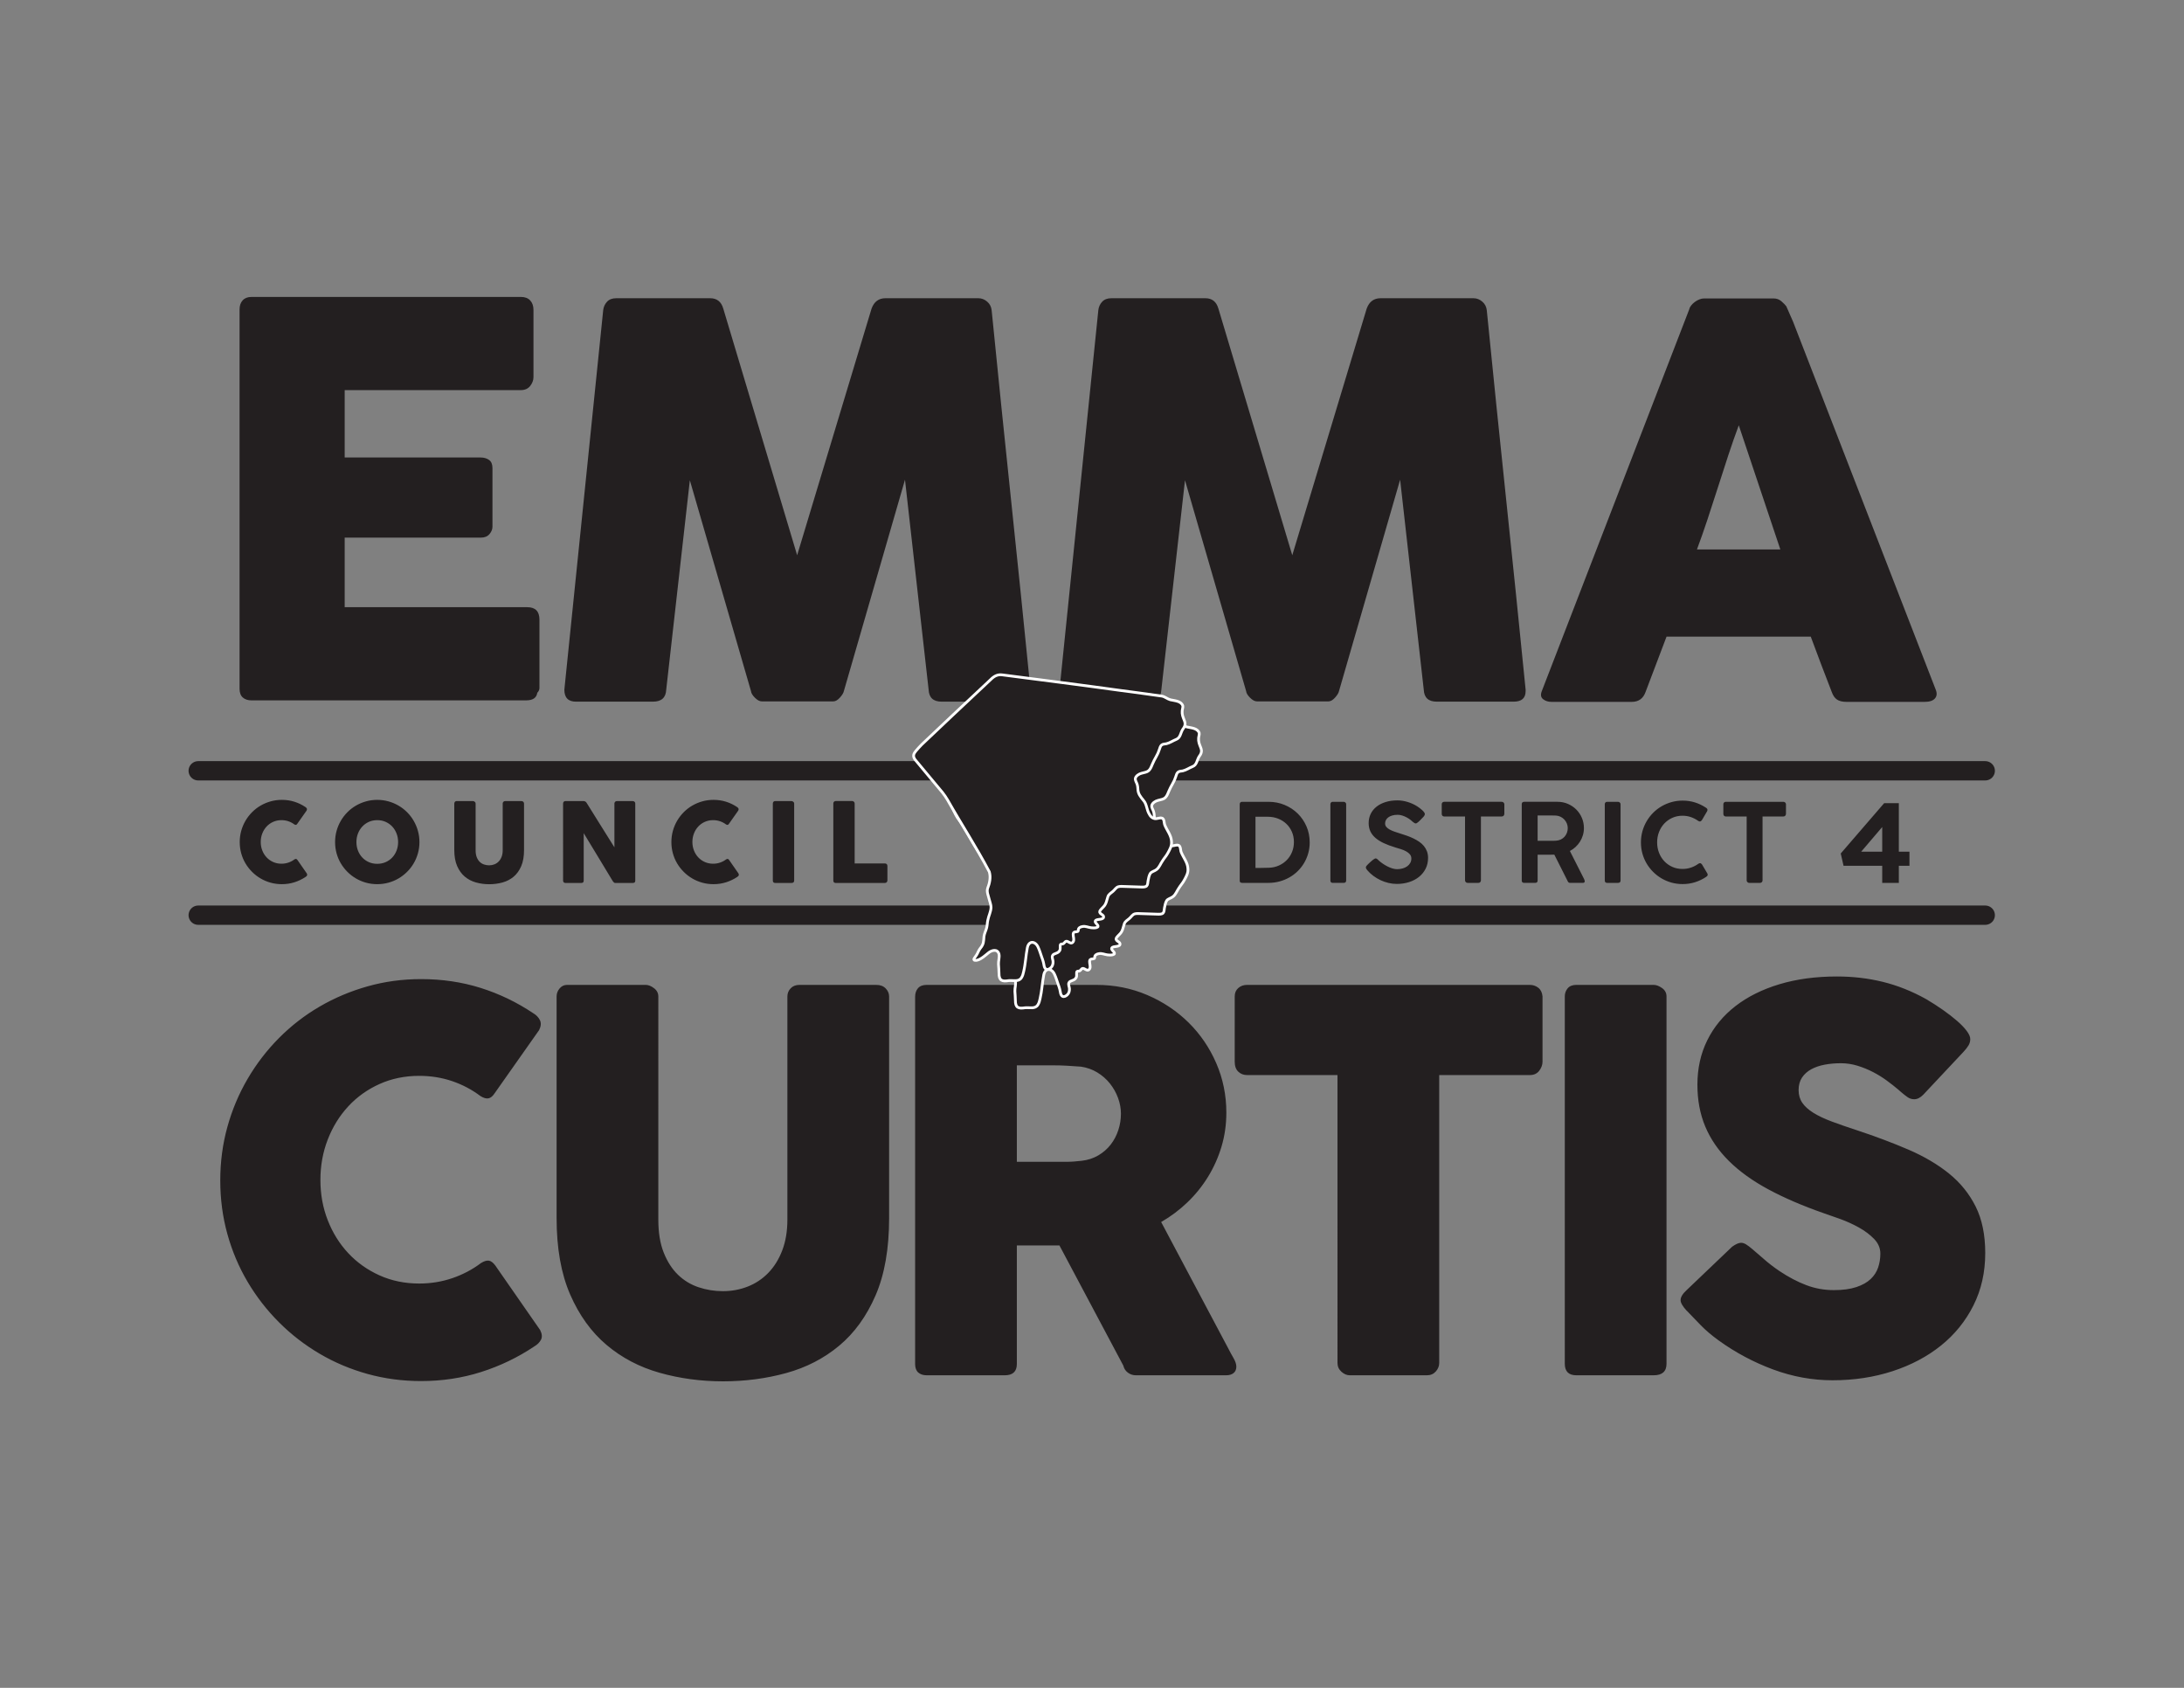 <?xml version="1.0" encoding="UTF-8" standalone="no"?>
<svg
   xmlns:dc="http://purl.org/dc/elements/1.1/"
   xmlns:cc="http://creativecommons.org/ns#"
   xmlns:rdf="http://www.w3.org/1999/02/22-rdf-syntax-ns#"
   xmlns:svg="http://www.w3.org/2000/svg"
   xmlns="http://www.w3.org/2000/svg"
   viewBox="0 0 1056 816"
   height="816"
   width="1056"
   xml:space="preserve"
   id="svg2"
   version="1.1"><rect x="0" y="0" width="1056" height="816" fill="#808080" stroke="none"/><defs
     id="defs6" /><g
     transform="matrix(1.333,0,0,-1.333,0,816)"
     id="g10"><g
       transform="scale(0.1)"
       id="g12"><path
         id="path14"
         style="fill:#231f20;fill-opacity:1;fill-rule:nonzero;stroke:none"
         d="m 2047.08,3620.05 c 0,-28.92 14.11,-43.36 42.37,-43.36 h 278.84 c 30.87,0 46.96,14.44 48.28,43.36 l 85.72,759.67 221.7,-764.6 c 0.64,-7.24 5.42,-15.27 14.28,-24.14 8.87,-8.87 17.25,-13.3 25.13,-13.3 h 259.14 c 7.88,0 15.92,4.59 24.14,13.79 8.2,9.19 12.96,17.08 14.28,23.65 l 221.7,766.57 85.72,-761.64 c 1.31,-28.92 17.08,-43.36 47.3,-43.36 h 278.84 c 28.9,0 43.35,12.81 43.35,38.43 v 4.93 c -23,231.21 -46.48,460.63 -70.45,688.24 -23.98,227.6 -47.46,457.01 -70.45,688.24 -1.32,12.47 -6.74,22.81 -16.25,31.04 -9.53,8.2 -20.2,12.31 -32.03,12.31 h -336.97 c -24.31,0 -41.06,-12.48 -50.25,-37.44 l -269.98,-894.66 -268,894.66 c -7.24,24.96 -23.01,37.44 -47.3,37.44 h -340.92 c -14.45,0 -25.62,-4.28 -33.5,-12.81 -7.88,-8.54 -12.48,-18.72 -13.79,-30.54 z m 1796.01,0 c 0,-28.92 14.12,-43.36 42.37,-43.36 h 278.84 c 30.87,0 46.96,14.44 48.28,43.36 l 85.72,759.67 221.7,-764.6 c 0.65,-7.24 5.42,-15.27 14.29,-24.14 8.86,-8.87 17.24,-13.3 25.12,-13.3 h 259.14 c 7.88,0 15.92,4.59 24.14,13.79 8.21,9.19 12.96,17.08 14.29,23.65 l 221.69,766.57 85.72,-761.64 c 1.31,-28.92 17.08,-43.36 47.3,-43.36 h 278.84 c 28.9,0 43.36,12.81 43.36,38.43 v 4.93 c -23,231.21 -46.48,460.63 -70.45,688.24 -23.99,227.6 -47.47,457.01 -70.45,688.24 -1.33,12.47 -6.75,22.81 -16.26,31.04 -9.53,8.2 -20.2,12.31 -32.02,12.31 h -336.98 c -24.31,0 -41.06,-12.48 -50.25,-37.44 l -269.98,-894.66 -268,894.66 c -7.24,24.96 -23,37.44 -47.3,37.44 h -340.91 c -14.46,0 -25.62,-4.28 -33.51,-12.81 -7.88,-8.54 -12.48,-18.72 -13.79,-30.54 z m 1749.61,-4.7 c -5.26,-13.14 -3.78,-23 4.44,-29.55 8.2,-6.58 18.55,-9.86 31.04,-9.86 h 290.66 c 24.96,0 41.71,12.15 50.25,36.46 12.47,33.5 25.13,66.83 37.94,100.01 12.81,33.16 25.45,66.51 37.93,100.01 h 523.2 c 12.47,-33.5 24.96,-66.85 37.45,-100.01 12.47,-33.18 25.28,-66.51 38.42,-100.01 4.59,-13.15 11,-22.51 19.22,-28.08 8.2,-5.59 19.86,-8.38 34.98,-8.38 h 282.78 c 17.74,0 30.21,4.1 37.44,12.32 7.22,8.2 8.21,18.87 2.96,32.02 l -517.29,1334.11 -24.63,56.17 c -3.94,5.25 -9.86,11.33 -17.74,18.23 -7.88,6.89 -17.41,10.34 -28.57,10.34 h -252.24 c -5.27,0 -10.84,-1.15 -16.75,-3.45 -5.92,-2.31 -11.5,-5.42 -16.75,-9.36 -5.27,-3.94 -9.7,-8.22 -13.31,-12.81 -3.61,-4.6 -5.75,-8.86 -6.4,-12.81 z m 865.11,513.35 h -302.49 c 12.47,33.5 25.12,69.47 37.93,107.89 12.81,38.43 25.45,77.35 37.94,116.76 12.47,39.42 25.12,78.49 37.93,117.26 12.81,38.75 25.45,74.88 37.94,108.38 z M 868.957,4999.27 c 0,13.79 3.754,24.78 11.301,33.01 7.527,8.2 18.18,12.31 31.945,12.31 h 977.537 c 14.44,0 25.62,-4.26 33.5,-12.78 7.88,-8.51 11.82,-19.96 11.82,-34.37 v -243.65 c 0,-11.15 -3.94,-21.79 -11.82,-31.93 -7.88,-10.16 -19.38,-15.23 -34.49,-15.23 h -638.48 v -244.36 h 492.66 c 12.47,0 22.81,-2.95 31.04,-8.87 8.2,-5.91 12.31,-15.76 12.31,-29.55 v -212.83 c 0,-9.21 -3.62,-18.08 -10.84,-26.61 -7.23,-8.54 -17.73,-12.8 -31.53,-12.8 h -493.64 v -252.24 h 662.13 c 29.56,0 44.34,-15.08 44.34,-45.19 v -247.59 c 0,-6.56 -2.63,-12.44 -7.88,-17.68 -2.63,-18.35 -16.11,-27.51 -40.4,-27.51 H 912.203 c -13.117,0 -23.601,3.45 -31.453,10.35 -7.867,6.9 -11.793,17.57 -11.793,32.02 v 1375.5" /><path
         id="path16"
         style="fill:#231f20;fill-opacity:1;fill-rule:nonzero;stroke:none"
         d="m 1743.37,2538.52 c -67.7,21.29 -139.68,31.95 -215.96,31.95 -67.39,0 -132.06,-8.75 -194.03,-26.23 -61.98,-17.48 -119.99,-41.95 -174.01,-73.41 -54.04,-31.47 -103.14,-69.46 -147.31,-113.94 -44.193,-44.5 -82.165,-93.92 -113.943,-148.27 -31.793,-54.34 -56.254,-112.51 -73.418,-174.48 -17.164,-61.98 -25.742,-126.66 -25.742,-194.03 0,-67.39 8.578,-132.06 25.742,-194.03 17.164,-61.98 41.625,-119.83 73.418,-173.54 31.778,-53.72 69.75,-102.66 113.943,-146.83 44.17,-44.19 93.27,-82.16 147.31,-113.94 54.02,-31.79 112.03,-56.26 174.01,-73.42 61.97,-17.16 126.64,-25.74 194.03,-25.74 76.28,0 148.89,10.96 217.87,32.89 68.96,21.93 133.32,52.92 193.07,92.97 10.8,6.34 18.75,14.3 23.84,23.83 5.08,9.54 4.13,21.29 -2.86,35.28 l -163.04,234.56 c -7.63,10.16 -15.26,15.88 -22.89,17.16 -7.62,1.26 -17.16,-1.6 -28.6,-8.58 -31.15,-23.53 -65.79,-41.81 -103.93,-54.83 -38.14,-13.03 -78.18,-19.54 -120.14,-19.54 -52.12,0 -100.11,9.84 -143.97,29.55 -43.86,19.7 -81.69,46.56 -113.46,80.57 -31.8,34 -56.59,73.73 -74.37,119.19 -17.81,45.43 -26.7,94.23 -26.7,146.35 0,52.12 8.89,101.07 26.7,146.84 17.78,45.76 42.57,85.81 74.37,120.14 31.77,34.32 69.6,61.33 113.46,81.04 43.86,19.7 91.85,29.56 143.97,29.56 41.96,0 81.67,-6.36 119.19,-19.07 37.5,-12.72 71.82,-30.84 102.97,-54.35 11.44,-7 21.13,-9.7 29.08,-8.1 7.94,1.58 15.41,7.77 22.41,18.59 l 161.14,228.83 c 6.98,13.98 7.94,26.06 2.86,36.23 -5.1,10.16 -13.04,18.43 -23.84,24.79 -59.76,40.05 -123.47,70.71 -191.17,92.01 z m 644.57,-31.01 c 0,12.08 -5.24,22.09 -15.7,30.05 -10.46,7.95 -20.44,11.93 -29.95,11.93 h -285.31 c -10.78,0 -19.81,-4.29 -27.1,-12.87 -7.3,-8.58 -10.93,-18.28 -10.93,-29.08 v -803.78 c 0,-109.34 16.36,-201.66 49.1,-276.98 32.73,-75.33 76.76,-136.35 132.06,-183.07 55.3,-46.72 119.49,-80.42 192.6,-101.07 73.09,-20.65 149.69,-30.98 229.78,-30.98 80.1,0 156.52,10.01 229.31,30.03 72.78,20.02 136.83,53.07 192.13,99.16 55.3,46.08 99.31,106.94 132.05,182.59 32.73,75.64 49.11,169.08 49.11,280.32 v 803.78 c 0,10.8 -4.14,20.5 -12.4,29.08 -8.27,8.58 -19.71,12.87 -34.32,12.87 h -278.42 c -13.34,0 -24,-4.14 -31.94,-12.41 -7.95,-8.27 -11.92,-18.13 -11.92,-29.57 v -809.25 c 0,-41.99 -6.21,-79.21 -18.63,-111.66 -12.43,-32.45 -29.31,-59.63 -50.64,-81.58 -21.34,-21.96 -46.18,-38.5 -74.52,-49.62 -28.34,-11.15 -58.43,-16.7 -90.28,-16.7 -30.57,0 -60.04,4.76 -88.38,14.31 -28.35,9.54 -53.2,24.64 -74.53,45.32 -21.34,20.68 -38.54,47.39 -51.59,80.17 -13.05,32.76 -19.58,72.69 -19.58,119.76 z m 931.45,-1332.93 c 0,-13.98 3.81,-24.31 11.44,-30.98 7.63,-6.68 17.79,-10.02 30.51,-10.02 h 283.18 c 29.23,0 43.86,13.67 43.86,41 v 430.02 h 154.46 l 231.69,-435.74 c 2.54,-10.81 8.11,-19.39 16.69,-25.74 8.58,-6.36 18.27,-9.54 29.08,-9.54 h 327.04 c 11.44,0 20.5,2.7 27.18,8.11 6.67,5.39 10.01,13.18 10.01,23.36 0,8.89 -3.5,19.38 -10.49,31.46 -7,12.07 -12.72,22.56 -17.16,31.47 l -245.05,461.48 c 34.33,19.69 65.94,43.38 94.88,71.03 28.91,27.65 53.87,58.48 74.84,92.49 20.98,34 37.34,70.56 49.11,109.65 11.75,39.09 17.64,80.24 17.64,123.47 0,63.56 -12.25,123.48 -36.71,179.73 -24.48,56.26 -58.02,105.36 -100.59,147.31 -42.6,41.96 -92.49,75.16 -149.7,99.64 -57.21,24.46 -118.56,36.71 -184.02,36.71 h -615.94 c -13.99,0 -24.48,-3.98 -31.47,-11.92 -7,-7.95 -10.48,-18.59 -10.48,-31.94 z m 737.03,848.12 c -6.36,-19.4 -15.58,-36.88 -27.65,-52.44 -12.08,-15.59 -27.03,-28.61 -44.81,-39.1 -17.81,-10.48 -37.83,-17.01 -60.07,-19.54 -10.82,-1.28 -20.67,-2.24 -29.56,-2.86 -8.91,-0.64 -19.07,-0.96 -30.51,-0.96 h -175.44 v 349.93 h 131.58 c 18.43,0 35.43,-0.48 51.01,-1.43 15.57,-0.96 32.25,-2.07 50.06,-3.34 21.6,-3.19 41.31,-10.18 59.11,-20.98 17.79,-10.81 33.05,-24.16 45.77,-40.04 12.71,-15.9 22.55,-33.37 29.56,-52.44 6.98,-19.07 10.48,-38.14 10.48,-57.21 0,-20.35 -3.18,-40.21 -9.53,-59.59 z m 422.23,248.24 c 0,-15.85 4.29,-27.9 12.87,-36.14 8.58,-8.24 19.22,-12.35 31.94,-12.35 h 328 V 1178.44 c 0,-12.72 4.75,-23.39 14.25,-31.97 9.51,-8.59 19.65,-12.89 30.44,-12.89 h 279.61 c 13.3,0 24.07,4.61 32.32,13.85 8.24,9.22 12.37,19.56 12.37,31.01 v 1044.01 h 328.95 c 14.61,0 25.89,5.23 33.85,15.69 7.94,10.45 11.91,21.39 11.91,32.8 v 236.72 c -1.28,13.94 -6.36,24.4 -15.25,31.37 -8.91,6.97 -19.07,10.46 -30.51,10.46 H 4523.46 c -12.72,0 -23.36,-3.81 -31.94,-11.41 -8.58,-7.62 -12.87,-17.76 -12.87,-30.42 z m 1197.31,-1095.4 c 0,-27.98 13.97,-41.96 41.95,-41.96 h 280.32 c 31.14,0 46.72,13.98 46.72,41.96 v 1332 c 0,12.7 -5.41,22.88 -16.21,30.51 -10.82,7.63 -20.98,11.44 -30.51,11.44 h -280.32 c -13.99,0 -24.48,-4.14 -31.47,-12.4 -7,-8.26 -10.48,-18.11 -10.48,-29.55 z m 657.43,432.87 c -6.37,3.82 -12.4,5.72 -18.12,5.72 -8.27,0 -19.07,-4.76 -32.42,-14.3 L 6117.9,1442.51 c -14.63,-13.39 -21.93,-25.51 -21.93,-36.34 0,-9.56 7.3,-22.31 21.93,-38.25 0.63,-0.65 1.27,-1.12 1.91,-1.44 0.62,-0.32 1.26,-1.11 1.91,-2.38 0.62,-0.65 1.26,-1.13 1.9,-1.44 0.63,-0.33 1.27,-1.12 1.91,-2.39 l 2.86,-2.87 c 10.16,-10.85 23.99,-25.18 41.48,-43.03 17.47,-17.85 38.92,-36.02 64.35,-54.51 61.03,-43.99 126.82,-79.06 197.37,-105.19 70.56,-26.12 142.38,-39.2 215.49,-39.2 77.54,0 150.01,10.96 217.39,32.89 67.37,21.93 126.01,52.92 175.91,92.97 49.9,40.04 89.15,88.51 117.76,145.4 28.6,56.88 42.9,120.29 42.9,190.22 0,66.1 -11.6,122.36 -34.8,168.76 -23.21,46.4 -55.46,86.29 -96.77,119.66 -41.33,33.38 -90.44,62.29 -147.32,86.77 -56.89,24.46 -119.03,47.82 -186.4,70.08 -34.97,11.44 -65.64,22.08 -92.01,31.94 -26.38,9.85 -48.48,20.34 -66.27,31.47 -17.8,11.11 -31.15,23.19 -40.04,36.23 -8.91,13.02 -13.35,28.44 -13.35,46.24 0,17.79 4.13,32.9 12.4,45.29 8.25,12.4 19.38,22.41 33.37,30.03 13.97,7.63 30.18,13.19 48.62,16.69 18.43,3.49 38.14,5.24 59.12,5.24 20.33,0 40.36,-3.02 60.07,-9.05 19.69,-6.05 38.45,-13.68 56.25,-22.89 17.79,-9.22 34.48,-19.54 50.06,-30.98 15.57,-11.45 29.71,-22.57 42.43,-33.38 l 8.58,-7.62 c 8.89,-7.63 17,-13.99 24.31,-19.07 7.3,-5.1 15.41,-7.63 24.32,-7.63 10.8,0 21.6,5.39 32.42,16.21 l 145.88,155.41 c 8.25,8.9 14.45,16.84 18.59,23.84 4.13,6.99 6.2,14.62 6.2,22.88 0,8.26 -4.29,18.12 -12.88,29.56 -8.58,11.44 -20.18,23.51 -34.8,36.23 -14.63,12.71 -31.63,25.9 -51.01,39.57 -19.39,13.66 -39.89,26.85 -61.5,39.57 -51.48,28.61 -103.78,49.42 -156.84,62.45 -53.08,13.03 -108.55,19.55 -166.38,19.55 -76.92,0 -146.52,-9.37 -208.81,-28.11 -62.31,-18.74 -115.54,-45.25 -159.71,-79.54 -44.19,-34.3 -78.18,-75.58 -102.02,-123.85 -23.84,-48.27 -35.76,-101.95 -35.76,-161 0,-55.9 9.54,-106.55 28.61,-151.96 19.07,-45.41 47.67,-87.02 85.81,-124.8 38.14,-37.78 85.81,-72.08 143.02,-102.89 57.21,-30.81 123.95,-59.54 200.23,-86.21 17.16,-5.72 37.5,-12.86 61.02,-21.44 23.51,-8.58 46.08,-18.89 67.7,-30.96 21.6,-12.07 39.88,-25.89 54.82,-41.44 14.93,-15.56 22.41,-33.18 22.41,-52.86 0,-17.79 -2.71,-34.63 -8.11,-50.51 -5.4,-15.88 -14.46,-29.84 -27.17,-41.9 -12.72,-12.07 -30.03,-21.77 -51.96,-29.07 -21.93,-7.3 -49.11,-10.95 -81.52,-10.95 -34.97,0 -68.34,6.03 -100.12,18.12 -31.79,12.06 -63.88,28.91 -96.3,50.53 -21.62,14.61 -40.85,29.39 -57.69,44.34 -16.84,14.92 -30.67,26.84 -41.47,35.75 -8.91,7.63 -16.54,13.35 -22.88,17.16" /><path
         id="path18"
         style="fill:#231f20;fill-opacity:1;fill-rule:nonzero;stroke:none"
         d="m 1067.66,3213.87 c -14.2,4.46 -29.3,6.7 -45.3,6.7 -14.14,0 -27.704,-1.84 -40.704,-5.5 -13,-3.67 -25.168,-8.8 -36.5,-15.4 -11.336,-6.6 -21.633,-14.57 -30.898,-23.9 -9.27,-9.34 -17.235,-19.7 -23.903,-31.1 -6.667,-11.4 -11.8,-23.6 -15.398,-36.6 -3.602,-13 -5.402,-26.57 -5.402,-40.7 0,-14.14 1.8,-27.7 5.402,-40.7 3.598,-13 8.731,-25.14 15.398,-36.4 6.668,-11.27 14.633,-21.54 23.903,-30.8 9.265,-9.27 19.562,-17.24 30.898,-23.9 11.332,-6.67 23.5,-11.8 36.5,-15.4 13,-3.6 26.564,-5.4 40.704,-5.4 16,0 31.23,2.3 45.7,6.9 14.46,4.6 27.96,11.1 40.5,19.5 2.26,1.33 3.93,3 5,5 1.06,2 0.86,4.46 -0.6,7.4 l -34.2,49.2 c -1.6,2.13 -3.2,3.33 -4.8,3.6 -1.6,0.26 -3.6,-0.34 -6,-1.8 -6.54,-4.94 -13.8,-8.77 -21.8,-11.5 -8,-2.74 -16.4,-4.1 -25.2,-4.1 -10.94,0 -21.003,2.06 -30.202,6.2 -9.203,4.13 -17.137,9.76 -23.801,16.9 -6.672,7.13 -11.871,15.46 -15.602,25 -3.734,9.53 -5.597,19.76 -5.597,30.7 0,10.93 1.863,21.2 5.597,30.8 3.731,9.6 8.93,18 15.602,25.2 6.664,7.2 14.598,12.86 23.801,17 9.199,4.13 19.262,6.2 30.202,6.2 8.8,0 17.13,-1.34 25,-4 7.86,-2.67 15.06,-6.47 21.6,-11.4 2.4,-1.47 4.43,-2.04 6.1,-1.7 1.66,0.33 3.23,1.63 4.7,3.9 l 33.8,48 c 1.46,2.93 1.66,5.46 0.6,7.6 -1.07,2.13 -2.74,3.86 -5,5.2 -12.54,8.4 -25.9,14.83 -40.1,19.3 z m 230.78,-115.4 c 3.73,9.66 8.95,18.1 15.68,25.3 6.72,7.2 14.68,12.86 23.87,17 9.18,4.13 19.3,6.2 30.36,6.2 11.05,0 21.2,-2.07 30.46,-6.2 9.25,-4.14 17.24,-9.8 23.96,-17 6.73,-7.2 11.96,-15.64 15.68,-25.3 3.73,-9.67 5.6,-19.97 5.6,-30.9 0,-11.07 -1.87,-21.4 -5.6,-31 -3.72,-9.6 -8.95,-17.97 -15.68,-25.1 -6.72,-7.14 -14.71,-12.74 -23.96,-16.8 -9.26,-4.07 -19.41,-6.1 -30.46,-6.1 -11.06,0 -21.18,2.03 -30.36,6.1 -9.19,4.06 -17.15,9.66 -23.87,16.8 -6.73,7.13 -11.95,15.5 -15.68,25.1 -3.73,9.6 -5.59,19.93 -5.59,31 0,10.93 1.86,21.23 5.59,30.9 z m -77.59,-71.8 c 3.6,-13 8.74,-25.14 15.41,-36.4 6.67,-11.27 14.64,-21.54 23.92,-30.8 9.27,-9.27 19.57,-17.24 30.91,-23.9 11.34,-6.67 23.52,-11.8 36.53,-15.4 13.01,-3.6 26.58,-5.4 40.73,-5.4 14,0 27.55,1.8 40.62,5.4 13.08,3.6 25.29,8.73 36.63,15.4 11.34,6.66 21.68,14.63 31.02,23.9 9.34,9.26 17.31,19.53 23.91,30.8 6.61,11.26 11.74,23.4 15.41,36.4 3.67,13 5.51,26.56 5.51,40.7 0,14.13 -1.84,27.7 -5.51,40.7 -3.67,13 -8.8,25.2 -15.41,36.6 -6.6,11.4 -14.57,21.76 -23.91,31.1 -9.34,9.33 -19.68,17.3 -31.02,23.9 -11.34,6.6 -23.55,11.73 -36.63,15.4 -13.07,3.66 -26.62,5.5 -40.62,5.5 -14.15,0 -27.72,-1.84 -40.73,-5.5 -13.01,-3.67 -25.19,-8.8 -36.53,-15.4 -11.34,-6.6 -21.64,-14.57 -30.91,-23.9 -9.28,-9.34 -17.25,-19.7 -23.92,-31.1 -6.67,-11.4 -11.81,-23.6 -15.41,-36.6 -3.6,-13 -5.4,-26.57 -5.4,-40.7 0,-14.14 1.8,-27.7 5.4,-40.7 z m 504.37,180.69 c 0,2.53 -1.1,4.63 -3.3,6.3 -2.19,1.67 -4.29,2.51 -6.28,2.51 h -59.85 c -2.26,0 -4.15,-0.9 -5.68,-2.7 -1.53,-1.8 -2.29,-3.84 -2.29,-6.1 v -168.6 c 0,-22.94 3.43,-42.3 10.3,-58.1 6.86,-15.8 16.1,-28.6 27.7,-38.4 11.6,-9.8 25.06,-16.87 40.4,-21.2 15.33,-4.34 31.4,-6.5 48.2,-6.5 16.8,0 32.83,2.1 48.1,6.3 15.26,4.2 28.7,11.13 40.3,20.8 11.6,9.66 20.83,22.43 27.7,38.3 6.86,15.86 10.3,35.46 10.3,58.8 v 168.6 c 0,2.26 -0.87,4.3 -2.6,6.1 -1.74,1.8 -4.14,2.7 -7.2,2.7 h -58.4 c -2.8,0 -5.04,-0.87 -6.7,-2.61 -1.67,-1.73 -2.5,-3.8 -2.5,-6.2 v -169.75 c 0,-8.81 -1.31,-16.61 -3.91,-23.42 -2.61,-6.81 -6.15,-12.51 -10.63,-17.11 -4.47,-4.61 -9.68,-8.08 -15.63,-10.41 -5.94,-2.34 -12.25,-3.5 -18.93,-3.5 -6.42,0 -12.6,1 -18.54,3 -5.95,2 -11.16,5.17 -15.64,9.5 -4.47,4.34 -8.08,9.95 -10.82,16.82 -2.74,6.87 -4.1,15.25 -4.1,25.12 z m 317.24,-279.59 c 0,-2.4 0.7,-4.44 2.1,-6.1 1.4,-1.67 3.64,-2.5 6.7,-2.5 h 56.8 c 3.47,0 5.87,0.73 7.2,2.2 1.34,1.46 2,3.66 2,6.6 v 171.8 c 17.87,-29.34 35.47,-58.34 52.8,-87 17.34,-28.67 34.87,-57.67 52.6,-87 1.47,-2 2.87,-3.6 4.2,-4.8 1.34,-1.2 2.87,-1.8 4.6,-1.8 h 63.8 c 2.8,0 5,0.63 6.6,1.9 1.6,1.26 2.4,3.23 2.4,5.9 v 280.4 c 0,2.8 -0.93,4.96 -2.8,6.5 -1.86,1.53 -4.2,2.3 -7,2.3 h -57 c -2.13,0 -4,-0.67 -5.6,-2 -1.6,-1.34 -2.66,-3.2 -3.2,-5.6 v -160.2 c -17.06,27.33 -33.93,54.26 -50.6,80.8 -16.66,26.53 -33.46,53.46 -50.4,80.8 -1.46,2.26 -3.2,3.86 -5.2,4.8 -2,0.93 -3.93,1.4 -5.8,1.4 h -65.4 c -2.93,0 -5.13,-0.87 -6.6,-2.6 -1.46,-1.74 -2.2,-3.8 -2.2,-6.2 z m 590.95,286.1 c -14.2,4.46 -29.3,6.7 -45.3,6.7 -14.13,0 -27.7,-1.84 -40.7,-5.5 -13,-3.67 -25.17,-8.8 -36.5,-15.4 -11.33,-6.6 -21.63,-14.57 -30.9,-23.9 -9.27,-9.34 -17.23,-19.7 -23.9,-31.1 -6.67,-11.4 -11.8,-23.6 -15.4,-36.6 -3.6,-13 -5.4,-26.57 -5.4,-40.7 0,-14.14 1.8,-27.7 5.4,-40.7 3.6,-13 8.73,-25.14 15.4,-36.4 6.67,-11.27 14.63,-21.54 23.9,-30.8 9.27,-9.27 19.57,-17.24 30.9,-23.9 11.33,-6.67 23.5,-11.8 36.5,-15.4 13,-3.6 26.57,-5.4 40.7,-5.4 16,0 31.23,2.3 45.7,6.9 14.47,4.6 27.97,11.1 40.5,19.5 2.27,1.33 3.93,3 5,5 1.07,2 0.87,4.46 -0.6,7.4 l -34.2,49.2 c -1.6,2.13 -3.2,3.33 -4.8,3.6 -1.6,0.26 -3.6,-0.34 -6,-1.8 -6.53,-4.94 -13.8,-8.77 -21.8,-11.5 -8,-2.74 -16.4,-4.1 -25.2,-4.1 -10.93,0 -21,2.06 -30.2,6.2 -9.2,4.13 -17.13,9.76 -23.8,16.9 -6.67,7.13 -11.87,15.46 -15.6,25 -3.73,9.53 -5.6,19.76 -5.6,30.7 0,10.93 1.87,21.2 5.6,30.8 3.73,9.6 8.93,18 15.6,25.2 6.67,7.2 14.6,12.86 23.8,17 9.2,4.13 19.27,6.2 30.2,6.2 8.8,0 17.13,-1.34 25,-4 7.87,-2.67 15.07,-6.47 21.6,-11.4 2.4,-1.47 4.43,-2.04 6.1,-1.7 1.67,0.33 3.23,1.63 4.7,3.9 l 33.8,48 c 1.47,2.93 1.67,5.46 0.6,7.6 -1.07,2.13 -2.73,3.86 -5,5.2 -12.53,8.4 -25.9,14.83 -40.1,19.3 z m 169.87,-285.9 c 0,-5.87 2.93,-8.8 8.8,-8.8 h 58.8 c 6.53,0 9.8,2.93 9.8,8.8 v 279.4 c 0,2.66 -1.13,4.8 -3.4,6.4 -2.27,1.6 -4.4,2.4 -6.4,2.4 h -58.8 c -2.93,0 -5.13,-0.87 -6.6,-2.6 -1.47,-1.74 -2.2,-3.8 -2.2,-6.2 z m 219.41,0 c 0,-5.87 2.93,-8.8 8.8,-8.8 h 178.6 c 2.8,0.13 4.97,1.13 6.5,3 1.53,1.86 2.3,3.93 2.3,6.2 v 52.6 c 0,2.8 -0.87,5 -2.6,6.6 -1.73,1.6 -3.8,2.4 -6.2,2.4 h -110 v 217.6 c -0.13,2.66 -1.13,4.8 -3,6.4 -1.87,1.6 -3.93,2.4 -6.2,2.4 h -59.2 c -2.8,0 -5,-0.87 -6.6,-2.6 -1.6,-1.74 -2.4,-3.8 -2.4,-6.2 v -279.6" /><path
         id="path20"
         style="fill:#231f20;fill-opacity:1;fill-rule:nonzero;stroke:none"
         d="m 4739.04,3124.12 c -7.73,17.88 -18.33,33.46 -31.8,46.73 -13.48,13.27 -29.3,23.69 -47.47,31.29 -18.16,7.59 -37.75,11.38 -58.76,11.38 h -95.12 c -6.08,0 -9.11,-3.1 -9.11,-9.3 v -276.44 c 0,-3.43 0.92,-5.68 2.77,-6.73 1.85,-1.06 3.96,-1.59 6.34,-1.59 h 95.12 c 13.88,0 27.19,1.72 39.94,5.15 12.74,3.43 24.67,8.28 35.77,14.56 11.09,6.26 21.17,13.82 30.22,22.67 9.05,8.84 16.81,18.71 23.28,29.6 6.47,10.89 11.5,22.64 15.06,35.25 3.57,12.61 5.36,25.77 5.36,39.51 0,20.72 -3.87,40.03 -11.6,57.92 z m -140.09,35.14 c 12.94,0 25.15,-2.21 36.64,-6.64 11.48,-4.43 21.51,-10.67 30.1,-18.73 8.58,-8.06 15.34,-17.74 20.29,-29.04 4.95,-11.3 7.43,-23.76 7.43,-37.37 0,-12.82 -2.28,-24.81 -6.83,-35.98 -4.56,-11.16 -10.89,-20.91 -19.01,-29.24 -8.12,-8.32 -17.73,-14.96 -28.81,-19.92 -11.09,-4.96 -23.17,-7.63 -36.24,-8.03 -9.9,-0.39 -19.8,-0.59 -29.71,-0.59 H 4554 v 185.54 z m 226.73,-231.08 c 0,-5.81 2.9,-8.72 8.68,-8.72 h 39.27 c 6.19,0 9.28,2.91 9.28,8.72 v 276.63 c 0,2.64 -0.99,4.75 -2.96,6.34 -1.97,1.58 -4.08,2.37 -6.32,2.37 h -39.27 c -2.89,0 -5.06,-0.86 -6.51,-2.57 -1.45,-1.72 -2.17,-3.76 -2.17,-6.14 z m 314.3,208.71 c 1.71,1.19 3.63,2.67 5.74,4.45 2.11,1.79 4.22,3.8 6.34,6.04 2.11,2.25 4.16,4.43 6.14,6.54 v -0.2 l 5.94,6.34 c 1.18,1.32 2.17,2.8 2.97,4.45 0.79,1.65 1.18,3.27 1.18,4.85 0,1.72 -0.89,3.8 -2.67,6.24 -1.78,2.44 -4.06,4.95 -6.83,7.53 -2.77,2.57 -5.81,5.11 -9.11,7.62 -3.3,2.51 -6.53,4.75 -9.7,6.73 -10.57,6.6 -22.05,11.78 -34.46,15.55 -12.41,3.76 -24.62,5.64 -36.63,5.64 -15.84,0 -30.17,-2.01 -42.97,-6.04 -12.81,-4.03 -23.76,-9.64 -32.87,-16.83 -9.11,-7.2 -16.14,-15.84 -21.09,-25.94 -4.95,-10.1 -7.43,-21.29 -7.43,-33.57 0,-10.95 2.01,-20.82 6.04,-29.6 4.03,-8.78 10.07,-16.7 18.12,-23.76 8.05,-7.07 18.12,-13.44 30.2,-19.11 12.08,-5.68 26.17,-10.96 42.28,-15.84 6.99,-1.98 13.96,-4.1 20.89,-6.34 6.93,-2.25 13.17,-4.92 18.71,-8.02 5.54,-3.1 10.03,-6.73 13.47,-10.89 3.43,-4.16 5.14,-9.14 5.14,-14.95 0,-5.81 -1.32,-11.09 -3.96,-15.84 -2.64,-4.75 -6.27,-8.81 -10.89,-12.18 -4.62,-3.37 -10.1,-5.97 -16.43,-7.82 -6.34,-1.85 -13.14,-2.77 -20.4,-2.77 -5.28,0 -10.92,0.89 -16.93,2.67 -6.01,1.78 -12.05,4.22 -18.12,7.33 -6.07,3.1 -11.98,6.63 -17.72,10.59 -5.74,3.96 -10.93,8.12 -15.55,12.48 h 0.2 l -0.79,0.79 c -1.06,1.05 -2.38,2.18 -3.96,3.36 -1.58,1.19 -3.3,1.79 -5.15,1.79 -1.19,0 -2.74,-0.6 -4.65,-1.79 -1.92,-1.18 -4,-2.64 -6.24,-4.35 -2.25,-1.72 -4.49,-3.64 -6.73,-5.75 -2.25,-2.11 -4.36,-4.02 -6.34,-5.74 l -6.53,-6.53 c -1.59,-1.59 -2.78,-3.04 -3.57,-4.36 -0.79,-1.32 -1.19,-2.71 -1.19,-4.16 0,-2.77 1.45,-5.81 4.36,-9.11 l 0.4,-0.79 v 0.2 c 6.46,-7.66 13.82,-14.55 22.07,-20.69 8.25,-6.14 17,-11.39 26.24,-15.75 9.24,-4.35 18.88,-7.72 28.91,-10.1 10.03,-2.37 20.13,-3.56 30.3,-3.56 15.84,0 30.66,2.21 44.46,6.63 13.79,4.43 25.8,10.76 36.04,19.01 10.22,8.25 18.24,18.19 24.05,29.81 5.81,11.61 8.72,24.62 8.72,39.01 0,8.84 -1.36,16.79 -4.06,23.86 -2.71,7.06 -6.41,13.46 -11.09,19.21 -4.69,5.74 -10.27,10.82 -16.73,15.24 -6.47,4.42 -13.44,8.45 -20.89,12.08 -7.46,3.63 -15.29,6.9 -23.47,9.8 -8.19,2.91 -16.44,5.61 -24.75,8.12 -7.26,2.25 -14.19,4.52 -20.79,6.83 -6.61,2.31 -12.45,4.86 -17.53,7.63 -5.08,2.77 -9.11,5.94 -12.08,9.5 -2.97,3.57 -4.45,7.73 -4.45,12.48 0,4.35 0.99,8.45 2.97,12.28 1.98,3.82 4.88,7.16 8.71,10 3.83,2.83 8.58,5.08 14.26,6.73 5.67,1.65 12.21,2.47 19.6,2.47 5.81,0 11.52,-0.92 17.13,-2.77 5.61,-1.85 10.86,-4.09 15.74,-6.73 4.88,-2.64 9.31,-5.48 13.27,-8.52 3.96,-3.03 7.19,-5.81 9.7,-8.31 l 0.4,-0.2 c 1.85,-1.46 3.49,-2.61 4.95,-3.47 1.45,-0.86 3.03,-1.28 4.75,-1.28 1.19,0 2.64,0.59 4.36,1.78 z m 89.58,33.27 c 0,-3.31 0.86,-5.78 2.57,-7.43 1.72,-1.65 3.9,-2.47 6.54,-2.47 h 75.44 v -231.69 c 0,-2.64 0.96,-4.82 2.87,-6.53 1.92,-1.72 4.06,-2.58 6.44,-2.58 h 39.01 c 2.9,0 5.18,0.92 6.83,2.78 1.65,1.84 2.48,3.96 2.48,6.33 v 231.69 h 75.24 c 3.17,0 5.58,0.99 7.23,2.97 1.65,1.98 2.48,4.28 2.48,6.93 v 34.65 c -0.27,2.9 -1.36,5.08 -3.27,6.53 -1.91,1.46 -4.06,2.18 -6.44,2.18 h -208.31 c -2.64,0 -4.82,-0.79 -6.54,-2.37 -1.71,-1.59 -2.57,-3.7 -2.57,-6.34 z m 290.21,-242.18 c 0,-2.91 0.79,-5.05 2.38,-6.44 1.58,-1.38 3.69,-2.08 6.34,-2.08 h 39.8 c 6.07,0 9.11,2.84 9.11,8.52 v 93.66 c 10.95,0 19.9,0 26.83,0 6.93,0 12.54,0 16.83,0 4.29,0 7.65,0.03 10.1,0.1 2.44,0.07 4.72,0.1 6.83,0.1 l 47.92,-95.05 c 1.59,-4.89 4.75,-7.33 9.51,-7.33 h 45.94 c 4.62,0 6.93,1.98 6.93,5.94 0,1.45 -0.33,2.84 -0.99,4.16 -0.66,1.32 -1.13,2.64 -1.39,3.96 l -51.48,101.59 c 7.52,3.96 14.38,8.81 20.59,14.55 6.2,5.74 11.55,12.18 16.04,19.31 4.49,7.13 7.99,14.85 10.49,23.17 2.51,8.31 3.77,17.03 3.77,26.13 0,13.07 -2.48,25.42 -7.43,37.03 -4.95,11.62 -11.75,21.72 -20.39,30.3 -8.65,8.58 -18.79,15.38 -30.4,20.4 -11.62,5.01 -24.09,7.52 -37.43,7.52 h -121.18 c -5.82,0 -8.72,-3.1 -8.72,-9.3 z m 163.86,173.1 c -2.04,-5.33 -4.92,-10.07 -8.61,-14.22 -3.7,-4.15 -8.15,-7.48 -13.37,-9.98 -5.21,-2.5 -10.92,-3.95 -17.12,-4.35 -2.65,-0.26 -5.12,-0.39 -7.43,-0.39 -2.31,0 -4.79,0 -7.43,0 h -52.27 v 91.88 h 39.01 c 4.75,0 9.33,-0.04 13.76,-0.1 4.42,-0.07 8.94,-0.17 13.56,-0.3 6.21,-0.39 11.95,-1.91 17.23,-4.54 5.28,-2.64 9.83,-6.07 13.66,-10.28 3.83,-4.21 6.8,-8.99 8.91,-14.32 2.12,-5.34 3.17,-10.84 3.17,-16.5 0,-5.93 -1.02,-11.56 -3.07,-16.9 z M 5821,2928.18 c 0,-5.81 2.89,-8.72 8.68,-8.72 h 39.27 c 6.18,0 9.28,2.91 9.28,8.72 v 276.63 c 0,2.64 -0.99,4.75 -2.97,6.34 -1.97,1.58 -4.07,2.37 -6.31,2.37 h -39.27 c -2.9,0 -5.06,-0.86 -6.51,-2.57 -1.45,-1.72 -2.17,-3.76 -2.17,-6.14 z m 327.13,283.07 c -14.13,4.42 -29.05,6.63 -44.76,6.63 -13.99,0 -27.42,-1.82 -40.29,-5.45 -12.88,-3.63 -24.92,-8.71 -36.14,-15.24 -11.23,-6.54 -21.42,-14.43 -30.6,-23.67 -9.17,-9.24 -17.06,-19.5 -23.66,-30.79 -6.6,-11.29 -11.68,-23.37 -15.25,-36.24 -3.56,-12.87 -5.34,-26.3 -5.34,-40.29 0,-14 1.78,-27.43 5.34,-40.3 3.57,-12.87 8.65,-24.89 15.25,-36.04 6.6,-11.16 14.49,-21.32 23.66,-30.5 9.18,-9.17 19.37,-17.06 30.6,-23.66 11.22,-6.6 23.26,-11.68 36.14,-15.25 12.87,-3.56 26.3,-5.34 40.29,-5.34 15.84,0 30.92,2.27 45.25,6.83 14.32,4.55 27.69,10.99 40.1,19.31 1.45,1.05 2.74,2.17 3.86,3.36 1.12,1.19 1.68,2.71 1.68,4.56 0,1.31 -0.39,2.77 -1.18,4.35 l -19.61,33.07 c -2.37,2.9 -4.69,4.36 -6.93,4.36 -0.79,-0.13 -1.75,-0.33 -2.87,-0.6 -1.12,-0.26 -2.21,-0.79 -3.27,-1.58 -8.18,-5.94 -17.13,-10.56 -26.83,-13.86 -9.7,-3.3 -19.9,-4.95 -30.59,-4.95 -13.47,0 -25.81,2.5 -37.03,7.52 -11.23,5.02 -20.93,11.88 -29.11,20.6 -8.19,8.71 -14.56,18.91 -19.11,30.59 -4.56,11.68 -6.83,24.19 -6.83,37.53 0,13.46 2.27,26.07 6.83,37.82 4.55,11.75 10.92,21.98 19.11,30.69 8.18,8.71 17.88,15.61 29.11,20.69 11.22,5.08 23.56,7.63 37.03,7.63 10.69,0 20.79,-1.65 30.29,-4.95 9.51,-3.3 18.42,-7.92 26.74,-13.86 1.05,-0.67 2.11,-1.16 3.16,-1.49 1.06,-0.33 1.99,-0.49 2.78,-0.49 2.5,0 4.88,1.51 7.13,4.55 l 19.2,32.67 c 0.8,1.59 1.19,3.1 1.19,4.56 0,1.84 -0.53,3.43 -1.58,4.75 -1.06,1.32 -2.38,2.44 -3.96,3.37 -12.41,8.31 -25.68,14.68 -39.8,19.11 z m 102.96,-41.09 c 0,-3.31 0.86,-5.78 2.58,-7.43 1.71,-1.65 3.89,-2.47 6.53,-2.47 h 75.45 v -231.69 c 0,-2.64 0.95,-4.82 2.87,-6.53 1.91,-1.72 4.06,-2.58 6.43,-2.58 h 39.01 c 2.91,0 5.18,0.92 6.84,2.78 1.64,1.84 2.47,3.96 2.47,6.33 v 231.69 h 75.25 c 3.17,0 5.57,0.99 7.23,2.97 1.65,1.98 2.47,4.28 2.47,6.93 v 34.65 c -0.26,2.9 -1.35,5.08 -3.27,6.53 -1.91,1.46 -4.06,2.18 -6.43,2.18 H 6260.2 c -2.64,0 -4.82,-0.79 -6.53,-2.37 -1.72,-1.59 -2.58,-3.7 -2.58,-6.34 z m 636.51,38.35 v -175.89 h 38.54 v -51.25 h -38.54 v -61.91 h -60.27 v 61.91 h -140.22 l -10.25,44.69 157.44,182.45 z m -60.27,-86.51 -76.26,-89.38 h 76.26 z" /><path
         id="path22"
         style="fill:none;stroke:#231f20;stroke-width:70;stroke-linecap:round;stroke-linejoin:miter;stroke-miterlimit:4;stroke-dasharray:none;stroke-opacity:1"
         d="M 718.957,3326 H 7201.04" /><path
         id="path24"
         style="fill:none;stroke:#231f20;stroke-width:70;stroke-linecap:round;stroke-linejoin:miter;stroke-miterlimit:4;stroke-dasharray:none;stroke-opacity:1"
         d="M 718.957,2802.32 H 7201.04" /><path
         id="path26"
         style="fill:#231f20;fill-opacity:1;fill-rule:nonzero;stroke:none"
         d="m 3638.62,2659.04 c 2.05,8.55 1.96,17.62 3.87,26.24 2.83,15.91 11.3,30.62 11.74,46.82 0.08,10.11 -4.52,20.13 -6.78,30.22 -3.33,14.07 -9.21,25.33 -5.69,38.47 7.52,18.99 12.19,40.62 6.2,60.53 -46.78,88.79 -102.09,173.5 -151.53,260.79 -5.51,9.24 -11.51,18.16 -18.18,26.6 -32.6,39.96 -45.99,145.81 -78.62,185.83 -4.47,5.96 -6.78,11.97 -5.39,17.94 0.99,4.67 4.1,9.31 7.93,13.86 6.81,8.04 13.86,15.89 21.29,23.34 73.8,70.14 127.4,73.18 201.8,142.69 9.5,8.89 18.94,17.81 28.44,26.72 11.81,11.81 24.74,18.82 41.88,16.24 142.37,-18.49 285.05,-36.48 427.33,-56.31 50.22,-6.99 101.26,-13.1 151.65,-20.69 11.16,-2.29 19.13,-10.25 30.14,-13.24 15.65,-3.64 38.26,-4.02 45.01,-21.27 1.47,-5.59 -1.67,-12.77 -2.09,-19.22 -0.23,-2.96 -0.25,-5.86 0,-8.85 2.39,-24.16 20.68,-33.64 2.44,-57.36 -8.51,-12.35 -8.24,-31.17 -24.21,-37.07 -11.91,-4.74 -23.38,-12.96 -35.73,-15.72 -5.83,-1.09 -12.14,-0.77 -17.05,-4.51 -4.98,-3.96 -6.28,-11.11 -8.45,-16.97 -2.72,-8.68 -6.39,-16.93 -11.23,-25.11 -4.99,-8.82 -9.63,-17.57 -13.54,-26.79 -3.14,-7.28 -5.88,-15.36 -11,-21.3 -7.03,-8.93 -18.87,-9.42 -28.94,-12.43 -8.82,-2.22 -19.98,-9.36 -22.02,-17.96 -1.64,-7.86 4.45,-15.11 6.54,-22.44 1.69,-4.9 2.07,-10.11 2.41,-15.5 0.25,-18.4 9.6,-29.14 20.52,-42.62 12.52,-14.12 11.03,-34.36 21.29,-50.18 5.2,-10.54 15.87,-18.29 27.89,-15.37 5.23,0.82 10.77,2.67 15.98,1.98 11.22,-1.38 8.66,-18.08 12.17,-25.92 7.91,-19.42 23.44,-37.32 24.22,-59.06 1.77,-16.16 -6.32,-29.51 -13.94,-43.41 -5.22,-9.66 -12.94,-17.73 -18.53,-27.06 -7.23,-10.05 -11.45,-23.45 -21.52,-31.34 -7.76,-6.14 -18.32,-7.57 -23.08,-14.5 -4.64,-7.79 -6.4,-18.01 -8.05,-26.8 -0.89,-7.3 -1.2,-14.27 -4.87,-18.28 -4.61,-4.53 -12.35,-4.16 -18.66,-4.14 -23.99,0.75 -48.17,1.65 -72.04,2.37 -3.9,0.04 -8.17,-0.07 -11.77,-1.11 -8.79,-2.35 -13.07,-11.04 -19.88,-16.87 -6.61,-5.85 -15.44,-10.16 -18.41,-19.3 -4.04,-12.54 -5.91,-26.65 -15.7,-36.45 -5.44,-6.1 -12.65,-12.01 -13.93,-16.79 -2.51,-10.14 16.75,-11.75 14.05,-21.97 -3.8,-11.31 -32.29,-2.88 -30.3,-16.47 2.57,-7.49 19.56,-16.39 3.68,-20.67 -5.76,-1.35 -12.29,-1.05 -18.23,-0.39 -11.76,1.42 -20.81,6.74 -31.72,4.47 -7.63,-1.02 -15.75,-5.07 -15.15,-13.7 -0.15,-1.73 -0.4,-3.16 -1.4,-3.94 -1.83,-1.19 -5.75,-1.38 -8.36,-1.66 -6.2,-0.44 -9,-2.89 -8.85,-9.31 -0.26,-8.3 4.62,-18.77 0.24,-26.41 -2.56,-5.21 -8.16,-6.18 -12.95,-3.26 -4.18,1.75 -8.45,5.82 -13.26,4.71 -3.2,-0.98 -5.93,-6.09 -8.73,-7.98 -5.19,-3.93 -12.45,1.13 -12.36,-8.26 -0.37,-3.66 0.41,-8.19 -0.09,-11.74 -1.28,-8.58 -7.09,-13.08 -15.8,-15.89 -4.35,-1.68 -9.76,-3.36 -11.72,-7.46 l -0.1,-0.19 c -3.53,-7.38 1.6,-14.54 1.81,-22.52 0.17,-7.82 -1.76,-16.13 -7.98,-21.77 -5.48,-4.96 -11.85,-7.91 -17.18,-5.41 -8.27,5.12 -7.34,16.43 -10.09,25.93 -1.49,6.29 -3.9,12.32 -6.03,18.42 -4.23,11.7 -7.38,23.78 -12.69,34.96 -9.98,23.22 -34.13,25.49 -39.33,-1.59 -5.65,-28.46 -6.62,-58.11 -13.44,-86.49 -1.6,-7.34 -3.44,-14.9 -7.46,-21.28 -9.72,-17.13 -30.56,-9.69 -46.76,-11.34 -24.07,-4.04 -35.55,0.09 -35.19,27.28 0.1,10.69 -1.38,21.32 -1.78,31.98 -0.8,12.42 4.35,24.91 1.7,37.21 -5.56,20.08 -9.35,82.89 -21.3,72.58" /><path
         id="path28"
         style="fill:none;stroke:#ffffff;stroke-width:10;stroke-linecap:butt;stroke-linejoin:miter;stroke-miterlimit:10;stroke-dasharray:none;stroke-opacity:1"
         d="m 3638.62,2659.04 c 2.05,8.55 1.96,17.62 3.87,26.24 2.83,15.91 11.3,30.62 11.74,46.82 0.08,10.11 -4.52,20.13 -6.78,30.22 -3.33,14.07 -9.21,25.33 -5.69,38.47 7.52,18.99 12.19,40.62 6.2,60.53 -46.78,88.79 -102.09,173.5 -151.53,260.79 -5.51,9.24 -11.51,18.16 -18.18,26.6 -32.6,39.96 -45.99,145.81 -78.62,185.83 -4.47,5.96 -6.78,11.97 -5.39,17.94 0.99,4.67 4.1,9.31 7.93,13.86 6.81,8.04 13.86,15.89 21.29,23.34 73.8,70.14 127.4,73.18 201.8,142.69 9.5,8.89 18.94,17.81 28.44,26.72 11.81,11.81 24.74,18.82 41.88,16.24 142.37,-18.49 285.05,-36.48 427.33,-56.31 50.22,-6.99 101.26,-13.1 151.65,-20.69 11.16,-2.29 19.13,-10.25 30.14,-13.24 15.65,-3.64 38.26,-4.02 45.01,-21.27 1.47,-5.59 -1.67,-12.77 -2.09,-19.22 -0.23,-2.96 -0.25,-5.86 0,-8.85 2.39,-24.16 20.68,-33.64 2.44,-57.36 -8.51,-12.35 -8.24,-31.17 -24.21,-37.07 -11.91,-4.74 -23.38,-12.96 -35.73,-15.72 -5.83,-1.09 -12.14,-0.77 -17.05,-4.51 -4.98,-3.96 -6.28,-11.11 -8.45,-16.97 -2.72,-8.68 -6.39,-16.93 -11.23,-25.11 -4.99,-8.82 -9.63,-17.57 -13.54,-26.79 -3.14,-7.28 -5.88,-15.36 -11,-21.3 -7.03,-8.93 -18.87,-9.42 -28.94,-12.43 -8.82,-2.22 -19.98,-9.36 -22.02,-17.96 -1.64,-7.86 4.45,-15.11 6.54,-22.44 1.69,-4.9 2.07,-10.11 2.41,-15.5 0.25,-18.4 9.6,-29.14 20.52,-42.62 12.52,-14.12 11.03,-34.36 21.29,-50.18 5.2,-10.54 15.87,-18.29 27.89,-15.37 5.23,0.82 10.77,2.67 15.98,1.98 11.22,-1.38 8.66,-18.08 12.17,-25.92 7.91,-19.42 23.44,-37.32 24.22,-59.06 1.77,-16.16 -6.32,-29.51 -13.94,-43.41 -5.22,-9.66 -12.94,-17.73 -18.53,-27.06 -7.23,-10.05 -11.45,-23.45 -21.52,-31.34 -7.76,-6.14 -18.32,-7.57 -23.08,-14.5 -4.64,-7.79 -6.4,-18.01 -8.05,-26.8 -0.89,-7.3 -1.2,-14.27 -4.87,-18.28 -4.61,-4.53 -12.35,-4.16 -18.66,-4.14 -23.99,0.75 -48.17,1.65 -72.04,2.37 -3.9,0.04 -8.17,-0.07 -11.77,-1.11 -8.79,-2.35 -13.07,-11.04 -19.88,-16.87 -6.61,-5.85 -15.44,-10.16 -18.41,-19.3 -4.04,-12.54 -5.91,-26.65 -15.7,-36.45 -5.44,-6.1 -12.65,-12.01 -13.93,-16.79 -2.51,-10.14 16.75,-11.75 14.05,-21.97 -3.8,-11.31 -32.29,-2.88 -30.3,-16.47 2.57,-7.49 19.56,-16.39 3.68,-20.67 -5.76,-1.35 -12.29,-1.05 -18.23,-0.39 -11.76,1.42 -20.81,6.74 -31.72,4.47 -7.63,-1.02 -15.75,-5.07 -15.15,-13.7 -0.15,-1.73 -0.4,-3.16 -1.4,-3.94 -1.83,-1.19 -5.75,-1.38 -8.36,-1.66 -6.2,-0.44 -9,-2.89 -8.85,-9.31 -0.26,-8.3 4.62,-18.77 0.24,-26.41 -2.56,-5.21 -8.16,-6.18 -12.95,-3.26 -4.18,1.75 -8.45,5.82 -13.26,4.71 -3.2,-0.98 -5.93,-6.09 -8.73,-7.98 -5.19,-3.93 -12.45,1.13 -12.36,-8.26 -0.37,-3.66 0.41,-8.19 -0.09,-11.74 -1.28,-8.58 -7.09,-13.08 -15.8,-15.89 -4.35,-1.68 -9.76,-3.36 -11.72,-7.46 l -0.1,-0.19 c -3.53,-7.38 1.6,-14.54 1.81,-22.52 0.17,-7.82 -1.76,-16.13 -7.98,-21.77 -5.48,-4.96 -11.85,-7.91 -17.18,-5.41 -8.27,5.12 -7.34,16.43 -10.09,25.93 -1.49,6.29 -3.9,12.32 -6.03,18.42 -4.23,11.7 -7.38,23.78 -12.69,34.96 -9.98,23.22 -34.13,25.49 -39.33,-1.59 -5.65,-28.46 -6.62,-58.11 -13.44,-86.49 -1.6,-7.34 -3.44,-14.9 -7.46,-21.28 -9.72,-17.13 -30.56,-9.69 -46.76,-11.34 -24.07,-4.04 -35.55,0.09 -35.19,27.28 0.1,10.69 -1.38,21.32 -1.78,31.98 -0.8,12.42 4.35,24.91 1.7,37.21 -5.56,20.08 -9.35,82.89 -21.3,72.58" /><path
         id="path30"
         style="fill:#231f20;fill-opacity:1;fill-rule:nonzero;stroke:none"
         d="m 3817.95,2656.06 c -3.52,-7.37 1.61,-14.53 1.82,-22.52 0.17,-7.81 -1.77,-16.12 -7.98,-21.76 -5.48,-4.96 -11.85,-7.91 -17.18,-5.41 -8.27,5.12 -7.34,16.43 -10.09,25.93 -1.49,6.28 -3.9,12.32 -6.03,18.42 -4.23,11.7 -7.39,23.78 -12.7,34.96 -9.97,23.22 -34.13,25.49 -39.33,-1.59 -5.65,-28.46 -6.61,-58.11 -13.43,-86.49 -1.6,-7.34 -3.45,-14.91 -7.46,-21.28 -9.72,-17.13 -30.56,-9.69 -46.77,-11.34 -24.06,-4.04 -35.54,0.09 -35.19,27.27 0.11,10.7 -1.37,21.33 -1.78,31.99 -0.79,12.42 4.36,24.91 1.71,37.21 -5.56,20.08 -27.04,13.83 -38.98,3.52 -12.2,-9.63 -23.73,-21.22 -38.98,-25.62 -3.61,-0.91 -6.76,-1.46 -10.24,-0.61 -1.09,0.49 -2.06,0.66 -2.58,1.82 -0.68,2.35 0.61,4.32 2.03,6.65 1.88,2.91 4.1,5.77 6.1,8.68 5.48,7.63 8.13,17.59 14.08,25.19 13.8,16.7 12.56,24.62 14.22,44.62 1.61,11.24 7.19,20.57 9.91,31.78 2.05,8.56 1.95,17.63 3.86,26.25 2.83,15.91 11.31,30.62 11.75,46.82 0.07,10.11 -4.52,20.13 -6.79,30.22 -3.33,14.07 -9.2,25.32 -5.68,38.47 7.52,18.99 12.19,40.62 6.19,60.53 -46.77,88.79 -102.08,173.5 -151.52,260.79 -5.52,9.23 -11.51,18.16 -18.19,26.6 -32.6,39.96 -66.45,78.87 -99.08,118.89 -4.47,5.96 -6.77,11.97 -5.38,17.94 0.98,4.67 4.1,9.31 7.92,13.86 6.82,8.04 13.86,15.89 21.29,23.34 73.8,70.14 147.87,140.12 222.27,209.63 9.5,8.89 18.93,17.81 28.44,26.72 11.81,11.81 24.73,18.82 41.87,16.24 142.38,-18.49 285.06,-36.48 427.33,-56.31 50.23,-6.99 101.27,-13.1 151.66,-20.69 11.15,-2.29 19.13,-10.25 30.14,-13.24 15.65,-3.64 38.26,-4.02 45.01,-21.27 1.46,-5.59 -1.67,-12.77 -2.09,-19.22 -0.23,-2.96 -0.25,-5.86 0,-8.85 2.38,-24.16 20.68,-33.64 2.43,-57.36 -8.5,-12.35 -8.23,-31.17 -24.2,-37.07 -11.91,-4.74 -23.38,-12.96 -35.73,-15.72 -5.83,-1.09 -12.14,-0.77 -17.06,-4.51 -4.97,-3.96 -6.28,-11.11 -8.44,-16.97 -2.73,-8.68 -6.39,-16.93 -11.23,-25.11 -4.99,-8.82 -9.64,-17.57 -13.55,-26.79 -3.13,-7.28 -5.88,-15.36 -10.99,-21.3 -7.03,-8.93 -18.88,-9.42 -28.95,-12.43 -8.81,-2.22 -19.98,-9.36 -22.01,-17.96 -1.64,-7.86 4.45,-15.11 6.54,-22.44 1.69,-4.9 2.07,-10.11 2.41,-15.51 0.25,-18.39 9.6,-29.13 20.52,-42.61 12.51,-14.12 11.03,-34.36 21.29,-50.18 5.19,-10.54 15.87,-18.29 27.89,-15.37 5.23,0.82 10.76,2.67 15.98,1.98 11.22,-1.38 8.66,-18.08 12.16,-25.92 7.92,-19.42 23.44,-37.32 24.23,-59.06 1.77,-16.16 -6.32,-29.51 -13.94,-43.41 -5.23,-9.66 -12.94,-17.73 -18.54,-27.06 -7.23,-10.05 -11.44,-23.45 -21.52,-31.34 -7.75,-6.14 -18.31,-7.57 -23.07,-14.5 -4.64,-7.79 -6.4,-18.01 -8.05,-26.8 -0.9,-7.3 -1.21,-14.27 -4.88,-18.28 -4.61,-4.53 -12.34,-4.16 -18.66,-4.14 -23.98,0.75 -48.16,1.65 -72.03,2.37 -3.91,0.04 -8.18,-0.08 -11.78,-1.12 -8.78,-2.34 -13.06,-11.03 -19.88,-16.86 -6.6,-5.85 -15.44,-10.16 -18.4,-19.3 -4.04,-12.54 -5.92,-26.65 -15.71,-36.45 -5.43,-6.1 -12.65,-12.02 -13.92,-16.79 -2.51,-10.14 16.75,-11.75 14.05,-21.97 -3.81,-11.31 -32.29,-2.88 -30.3,-16.47 2.57,-7.49 19.56,-16.39 3.68,-20.67 -5.76,-1.35 -12.29,-1.05 -18.24,-0.39 -11.75,1.42 -20.8,6.74 -31.71,4.46 -7.63,-1.01 -15.75,-5.06 -15.16,-13.69 -0.15,-1.73 -0.39,-3.16 -1.4,-3.94 -1.82,-1.19 -5.74,-1.38 -8.35,-1.66 -6.21,-0.44 -9,-2.9 -8.85,-9.31 -0.27,-8.3 4.62,-18.77 0.24,-26.41 -2.57,-5.21 -8.17,-6.18 -12.95,-3.26 -4.18,1.74 -8.45,5.82 -13.27,4.71 -3.19,-0.98 -5.92,-6.09 -8.72,-7.98 -5.19,-3.93 -12.45,1.13 -12.37,-8.26 -0.36,-3.66 0.41,-8.19 -0.08,-11.74 -1.28,-8.59 -7.09,-13.09 -15.81,-15.9 -4.34,-1.67 -9.76,-3.35 -11.72,-7.45 l -0.1,-0.2" /><path
         id="path32"
         style="fill:none;stroke:#ffffff;stroke-width:10;stroke-linecap:butt;stroke-linejoin:miter;stroke-miterlimit:10;stroke-dasharray:none;stroke-opacity:1"
         d="m 3817.95,2656.06 c -3.52,-7.37 1.61,-14.53 1.82,-22.52 0.17,-7.81 -1.77,-16.12 -7.98,-21.76 -5.48,-4.96 -11.85,-7.91 -17.18,-5.41 -8.27,5.12 -7.34,16.43 -10.09,25.93 -1.49,6.28 -3.9,12.32 -6.03,18.42 -4.23,11.7 -7.39,23.78 -12.7,34.96 -9.97,23.22 -34.13,25.49 -39.33,-1.59 -5.65,-28.46 -6.61,-58.11 -13.43,-86.49 -1.6,-7.34 -3.45,-14.91 -7.46,-21.28 -9.72,-17.13 -30.56,-9.69 -46.77,-11.34 -24.06,-4.04 -35.54,0.09 -35.19,27.27 0.11,10.7 -1.37,21.33 -1.78,31.99 -0.79,12.42 4.36,24.91 1.71,37.21 -5.56,20.08 -27.04,13.83 -38.98,3.52 -12.2,-9.63 -23.73,-21.22 -38.98,-25.62 -3.61,-0.91 -6.76,-1.46 -10.24,-0.61 -1.09,0.49 -2.06,0.66 -2.58,1.82 -0.68,2.35 0.61,4.32 2.03,6.65 1.88,2.91 4.1,5.77 6.1,8.68 5.48,7.63 8.13,17.59 14.08,25.19 13.8,16.7 12.56,24.62 14.22,44.62 1.61,11.24 7.19,20.57 9.91,31.78 2.05,8.56 1.95,17.63 3.86,26.25 2.83,15.91 11.31,30.62 11.75,46.82 0.07,10.11 -4.52,20.13 -6.79,30.22 -3.33,14.07 -9.2,25.32 -5.68,38.47 7.52,18.99 12.19,40.62 6.19,60.53 -46.77,88.79 -102.08,173.5 -151.52,260.79 -5.52,9.23 -11.51,18.16 -18.19,26.6 -32.6,39.96 -66.45,78.87 -99.08,118.89 -4.47,5.96 -6.77,11.97 -5.38,17.94 0.98,4.67 4.1,9.31 7.92,13.86 6.82,8.04 13.86,15.89 21.29,23.34 73.8,70.14 147.87,140.12 222.27,209.63 9.5,8.89 18.93,17.81 28.44,26.72 11.81,11.81 24.73,18.82 41.87,16.24 142.38,-18.49 285.06,-36.48 427.33,-56.31 50.23,-6.99 101.27,-13.1 151.66,-20.69 11.15,-2.29 19.13,-10.25 30.14,-13.24 15.65,-3.64 38.26,-4.02 45.01,-21.27 1.46,-5.59 -1.67,-12.77 -2.09,-19.22 -0.23,-2.96 -0.25,-5.86 0,-8.85 2.38,-24.16 20.68,-33.64 2.43,-57.36 -8.5,-12.35 -8.23,-31.17 -24.2,-37.07 -11.91,-4.74 -23.38,-12.96 -35.73,-15.72 -5.83,-1.09 -12.14,-0.77 -17.06,-4.51 -4.97,-3.96 -6.28,-11.11 -8.44,-16.97 -2.73,-8.68 -6.39,-16.93 -11.23,-25.11 -4.99,-8.82 -9.64,-17.57 -13.55,-26.79 -3.13,-7.28 -5.88,-15.36 -10.99,-21.3 -7.03,-8.93 -18.88,-9.42 -28.95,-12.43 -8.81,-2.22 -19.98,-9.36 -22.01,-17.96 -1.64,-7.86 4.45,-15.11 6.54,-22.44 1.69,-4.9 2.07,-10.11 2.41,-15.51 0.25,-18.39 9.6,-29.13 20.52,-42.61 12.51,-14.12 11.03,-34.36 21.29,-50.18 5.19,-10.54 15.87,-18.29 27.89,-15.37 5.23,0.82 10.76,2.67 15.98,1.98 11.22,-1.38 8.66,-18.08 12.16,-25.92 7.92,-19.42 23.44,-37.32 24.23,-59.06 1.77,-16.16 -6.32,-29.51 -13.94,-43.41 -5.23,-9.66 -12.94,-17.73 -18.54,-27.06 -7.23,-10.05 -11.44,-23.45 -21.52,-31.34 -7.75,-6.14 -18.31,-7.57 -23.07,-14.5 -4.64,-7.79 -6.4,-18.01 -8.05,-26.8 -0.9,-7.3 -1.21,-14.27 -4.88,-18.28 -4.61,-4.53 -12.34,-4.16 -18.66,-4.14 -23.98,0.75 -48.16,1.65 -72.03,2.37 -3.91,0.04 -8.18,-0.08 -11.78,-1.12 -8.78,-2.34 -13.06,-11.03 -19.88,-16.86 -6.6,-5.85 -15.44,-10.16 -18.4,-19.3 -4.04,-12.54 -5.92,-26.65 -15.71,-36.45 -5.43,-6.1 -12.65,-12.02 -13.92,-16.79 -2.51,-10.14 16.75,-11.75 14.05,-21.97 -3.81,-11.31 -32.29,-2.88 -30.3,-16.47 2.57,-7.49 19.56,-16.39 3.68,-20.67 -5.76,-1.35 -12.29,-1.05 -18.24,-0.39 -11.75,1.42 -20.8,6.74 -31.71,4.46 -7.63,-1.01 -15.75,-5.06 -15.16,-13.69 -0.15,-1.73 -0.39,-3.16 -1.4,-3.94 -1.82,-1.19 -5.74,-1.38 -8.35,-1.66 -6.21,-0.44 -9,-2.9 -8.85,-9.31 -0.27,-8.3 4.62,-18.77 0.24,-26.41 -2.57,-5.21 -8.17,-6.18 -12.95,-3.26 -4.18,1.74 -8.45,5.82 -13.27,4.71 -3.19,-0.98 -5.92,-6.09 -8.72,-7.98 -5.19,-3.93 -12.45,1.13 -12.37,-8.26 -0.36,-3.66 0.41,-8.19 -0.08,-11.74 -1.28,-8.59 -7.09,-13.09 -15.81,-15.9 -4.34,-1.67 -9.76,-3.35 -11.72,-7.45 z" /></g></g></svg>